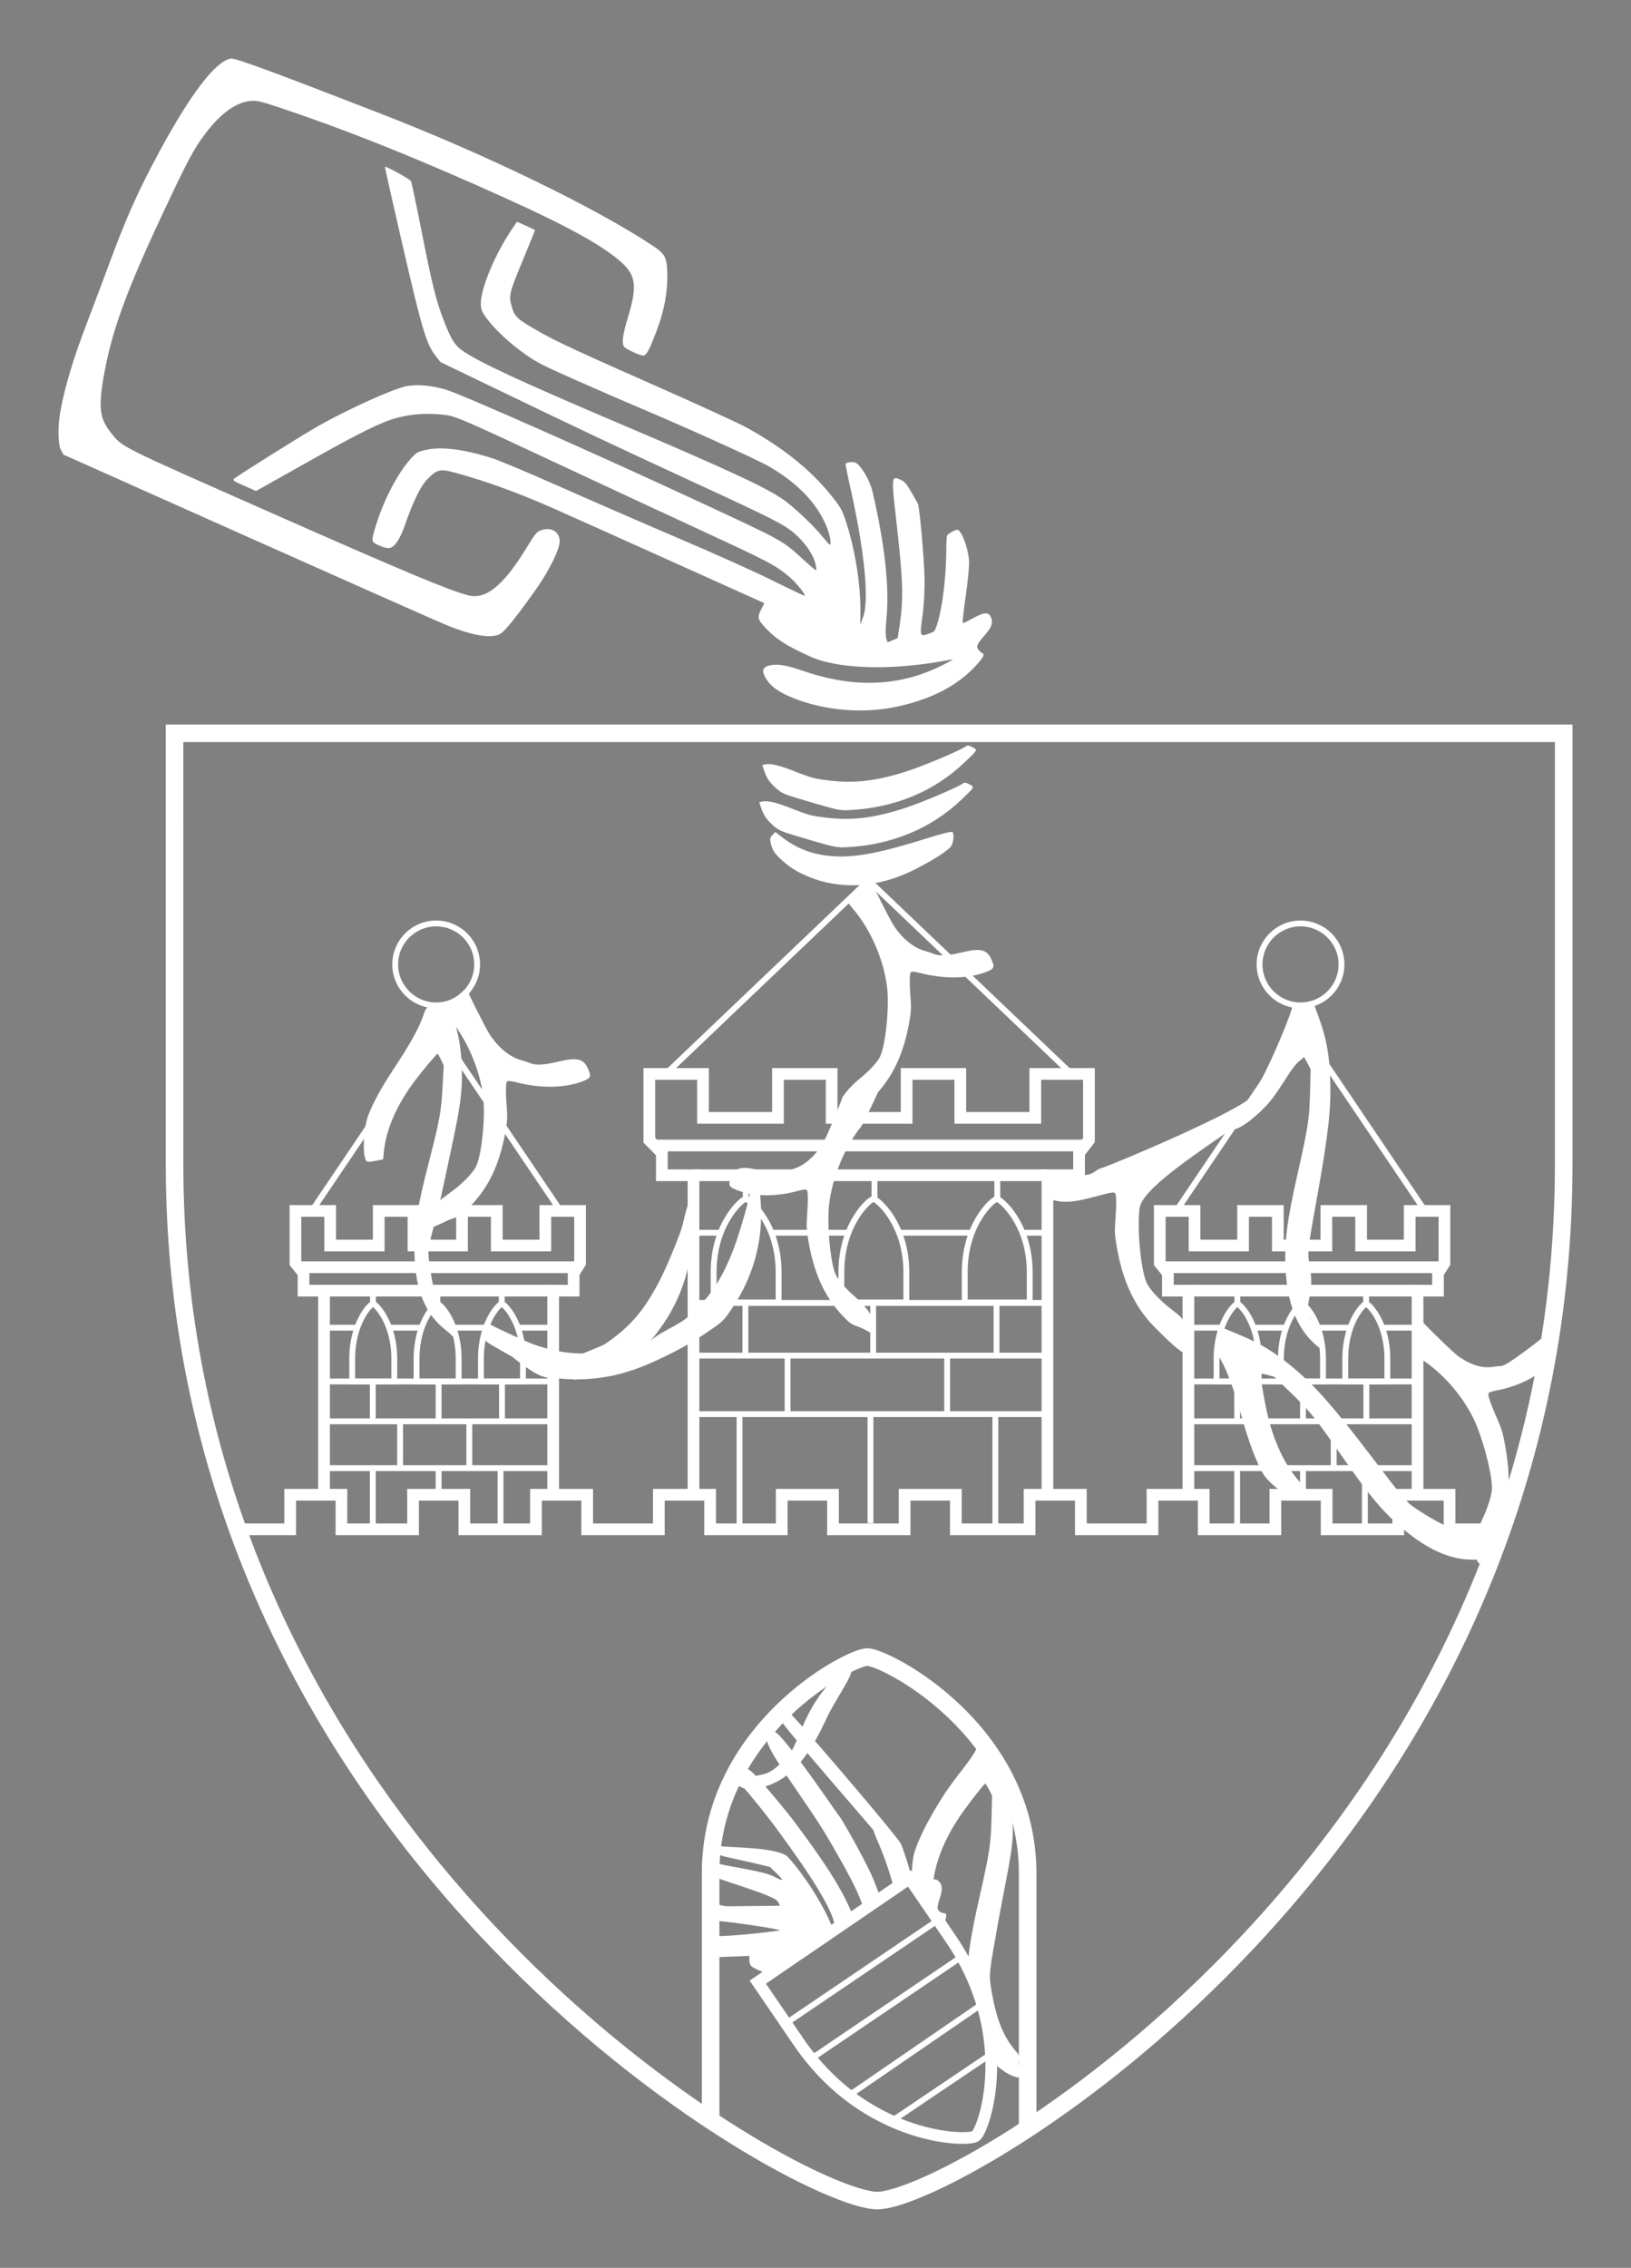 <?xml version="1.0" encoding="UTF-8" standalone="no"?>
<svg
   xmlns:dc="http://purl.org/dc/elements/1.1/"
   xmlns:cc="http://creativecommons.org/ns#"
   xmlns:rdf="http://www.w3.org/1999/02/22-rdf-syntax-ns#"
   xmlns:svg="http://www.w3.org/2000/svg"
   xmlns="http://www.w3.org/2000/svg"
   xmlns:sodipodi="http://sodipodi.sourceforge.net/DTD/sodipodi-0.dtd"
   xmlns:inkscape="http://www.inkscape.org/namespaces/inkscape"
   version="1.1"
   id="crest"
   x="0px"
   y="0px"
   width="278.759"
   height="387.565"
   viewBox="-8.287 -1.629 278.759 387.565"
   enable-background="new -8.287 -1.629 256 256"
   xml:space="preserve"
   inkscape:version="0.91pre2 r13516"
   sodipodi:docname="ccc-ol-2.svg"><rect x="-8.287" y="-1.629" width="278.759" height="387.565" fill="#808080" stroke="none"/><sodipodi:namedview
     pagecolor="#000000"
     bordercolor="#666666"
     borderopacity="1"
     objecttolerance="10"
     gridtolerance="10"
     guidetolerance="10"
     inkscape:pageopacity="0"
     inkscape:pageshadow="2"
     inkscape:window-width="825"
     inkscape:window-height="652"
     id="namedview118"
     showgrid="false"
     inkscape:zoom="0.90433075"
     inkscape:cx="227.10031"
     inkscape:cy="169.67485"
     inkscape:window-x="0"
     inkscape:window-y="0"
     inkscape:window-maximized="0"
     inkscape:current-layer="crest"
     fit-margin-top="10"
     fit-margin-left="10"
     fit-margin-bottom="10"
     fit-margin-right="10" /><defs
     id="defs247" /><g
     id="g4247"
     transform="translate(18.333,18.503)"><path
       id="door_stroke"
       d="m 149.018,343.64 c 0,0 0,-39.168 0,-43.664 0,-24.476 -24.289,-36.927 -27.411,-36.927 -3.05,0 -26.771,12.451 -26.771,36.927 0,4.496 0,42.244 0,42.244"
       style="fill:none;stroke:#ffffff;stroke-width:3;stroke-opacity:1"
       inkscape:connector-curvature="0" /><path
       style="fill:#ffffff;fill-opacity:1;stroke:none;stroke-opacity:1"
       d="m 113.628,354.504 c -4.302,-1.9 -9.637,-4.725 -15.641,-8.477 l 0,0 c -12.003,-7.502 -26.68,-18.711 -40.935,-33.617 l 0,0 c -28.503,-29.8 -55.341,-74.474 -55.339,-133.66 l 0,0 c 0,-10.786 0,-29.176 0,-44.869 l 0,0 c 0,-15.696 0,-28.665 0,-28.692 l 0,0 0,-1.501 240.426,0 0,1.501 c -0.002,0.027 -0.002,12.996 0,28.691 l 0,0 c -0.002,15.693 -0.002,34.083 0,44.869 l 0,0 c 0.002,51.774 -20.066,92.458 -43.732,121.775 l 0,0 c -23.687,29.329 -50.901,47.326 -65.588,53.975 l 0,0 c -4.234,1.896 -7.33,2.899 -9.496,2.934 l 0,0 c -2.195,-0.033 -5.364,-1.037 -9.695,-2.929 l 0,0 z m 17.954,-2.739 c 4.039,-1.824 9.141,-4.586 14.9,-8.271 l 0,0 c 11.521,-7.371 25.68,-18.438 39.414,-33.146 l 0,0 c 27.475,-29.43 53.236,-73.348 53.238,-131.601 l 0,0 c 0,-10.786 0,-29.176 0,-44.869 l 0,0 c 0,-12.544 0,-23.347 0,-27.193 l 0,0 -234.421,0 c 0,3.846 0,14.649 0.001,27.193 l 0,0 c -0.001,15.695 -0.001,34.085 0,44.871 l 0,0 c 0.003,50.968 20.192,90.949 44.089,119.876 l 0,0 c 23.878,28.914 51.522,46.731 66.036,53.135 l 0,0 c 4.106,1.833 7.258,2.695 8.483,2.668 l 0,0 c 1.174,0.029 4.254,-0.83 8.26,-2.663 l 0,0 z m -128.368,-245.077 0,-1.499 0,1.499 0,0 z"
       id="shield_outline"
       inkscape:connector-curvature="0" /><g
       transform="translate(-6.074,102.559)"
       id="g5095"><g
         id="g4777"><g
           id="g4772"><circle
             cx="201.73"
             cy="42.121"
             r="7"
             id="circle60"
             style="fill:none;stroke:#ffffff"
             d="m 208.73,42.121 a 7,7 0 0 1 -7,7 7,7 0 0 1 -7,-7 7,7 0 0 1 7,-7 7,7 0 0 1 7,7 z" /><line
             x1="201.73"
             y1="49.121"
             x2="201.73"
             y2="52.787"
             id="line64"
             style="fill:none;stroke:#ffffff" /><path
             style="fill:none;stroke:#ffffff;stroke-opacity:1"
             d="m 201.754,52.754 -21.236,31.465 3.121,0 0,5.906 8.297,0 0,-5.906 5.939,0 0,5.906 8.299,0 0,-5.906 5.938,0 0,5.906 8.299,0 0,-5.906 2.582,0 -21.238,-31.465 z"
             id="polygon62-2"
             inkscape:connector-curvature="0" /></g><g
           id="g4641"><g
             id="g4615"><path
               id="polyline68"
               d="m 221.73,133.538 0,-35.667 3.5,0 0,-3 1.096,-1.712 0,-8.908 -5.939,0 0,5.908 -8.299,0 0,-5.908 -5.938,0 0,5.908 -8.298,0 0,-5.908 -5.94,0 0,5.908 -8.297,0 0,-5.908 -5.939,0 0,8.908 1.388,1.712 0,3 3.5,0 0,34.334"
               style="fill:none;stroke:#ffffff;stroke-width:2"
               inkscape:connector-curvature="0" /><path
               id="line83"
               transform="translate(-8.287,-1.629)"
               d="m 186.439,95.5 47.99,0 -47.99,0 z m 4.412,4 39.166,0 -39.166,0 z"
               style="fill:none;stroke:#ffffff;stroke-width:2"
               inkscape:connector-curvature="0" /></g><g
             id="g4619"><g
               id="g4598"><line
                 x1="190.898"
                 y1="113.392"
                 x2="190.898"
                 y2="120.537"
                 id="line71"
                 style="fill:none;stroke:#ffffff" /><path
                 style="fill:none;stroke:#ffffff"
                 d="m 190.898,127.871 0,9.834"
                 id="line73"
                 inkscape:connector-curvature="0" /><path
                 style="fill:none;stroke:#ffffff"
                 d="m 212.73,127.871 0,11.584"
                 id="line75"
                 inkscape:connector-curvature="0" /><path
                 id="line77"
                 d="m 212.98,120.537 0,-6.833"
                 style="fill:none;stroke:#ffffff"
                 inkscape:connector-curvature="0" /><path
                 id="line79"
                 d="m 202.148,120.537 0,-6.833"
                 style="fill:none;stroke:#ffffff"
                 inkscape:connector-curvature="0" /><path
                 style="fill:none;stroke:#ffffff"
                 d="m 202.148,127.871 0,4.25"
                 id="line81"
                 inkscape:connector-curvature="0" /><line
                 x1="207.398"
                 y1="120.537"
                 x2="207.398"
                 y2="127.871"
                 id="line85"
                 style="fill:none;stroke:#ffffff" /><line
                 x1="195.564"
                 y1="120.537"
                 x2="195.564"
                 y2="127.871"
                 id="line87"
                 style="fill:none;stroke:#ffffff" /><path
                 id="line89"
                 d="m 212.936,99.871 0,-2"
                 style="fill:none;stroke:#ffffff"
                 inkscape:connector-curvature="0" /><path
                 id="line91"
                 d="m 201.936,99.871 0,-2"
                 style="fill:none;stroke:#ffffff"
                 inkscape:connector-curvature="0" /><path
                 id="line93"
                 d="m 190.936,99.871 0,-2"
                 style="fill:none;stroke:#ffffff"
                 inkscape:connector-curvature="0" /><path
                 id="line95"
                 d="m 182.564,113.392 39.166,0"
                 style="fill:none;stroke:#ffffff"
                 inkscape:connector-curvature="0" /><path
                 id="line97"
                 d="m 182.564,104.204 5.624,0 m 5.559,0 5.424,0 m 5.492,0 5.559,0 m 5.424,0 6.085,0"
                 style="fill:none;stroke:#ffffff"
                 inkscape:connector-curvature="0" /><line
                 x1="182.564"
                 y1="120.204"
                 x2="221.73"
                 y2="120.204"
                 id="line99"
                 style="fill:none;stroke:#ffffff" /><line
                 x1="182.564"
                 y1="128.204"
                 x2="221.73"
                 y2="128.204"
                 id="line101"
                 style="fill:none;stroke:#ffffff" /></g><g
               id="g4593"><path
                 d="m 205.572,113.392 c 0,0 0,-2.753 0,-3.896 0,-6.218 -3.223,-9.382 -3.637,-9.382 l 0,0 c -0.406,0 -3.554,3.164 -3.554,9.382 0,1.142 0,3.896 0,3.896 l 7.191,0 z"
                 id="path106"
                 style="fill:none;fill-opacity:1;stroke:#ffffff;stroke-opacity:1"
                 inkscape:connector-curvature="0" /><path
                 d="m 194.572,113.392 c 0,0 0,-2.753 0,-3.896 0,-6.218 -3.223,-9.382 -3.637,-9.382 l 0,0 c -0.406,0 -3.554,3.164 -3.554,9.382 0,1.142 0,3.896 0,3.896 l 7.191,0 z"
                 id="path108"
                 style="fill:none;fill-opacity:1;stroke:#ffffff;stroke-opacity:1"
                 inkscape:connector-curvature="0" /><path
                 d="m 216.572,113.392 c 0,0 0,-2.753 0,-3.896 0,-6.218 -3.223,-9.382 -3.637,-9.382 l 0,0 c -0.406,0 -3.554,3.164 -3.554,9.382 0,1.142 0,3.896 0,3.896 l 7.191,0 z"
                 id="path110"
                 style="fill:none;fill-opacity:1;stroke:#ffffff;stroke-opacity:1"
                 inkscape:connector-curvature="0" /></g></g></g></g><polyline
         style="fill:none;stroke:#ffffff;stroke-width:2;stroke-opacity:1"
         id="polyline209"
         points="20.084,138.658 29.048,138.658 29.048,132.751 37.809,132.751    37.809,138.658 50.051,138.658 50.051,132.751 58.813,132.751 58.813,138.658 71.055,138.658 71.055,132.751 79.816,132.751    79.816,138.658 92.058,138.658 92.058,132.751 100.82,132.751 100.82,138.658 113.061,138.658 113.061,132.751 121.823,132.751    121.823,138.658 134.064,138.658 134.064,132.751 142.827,132.751 142.827,138.658 155.424,138.658 155.424,132.751    164.186,132.751 164.186,138.658 176.428,138.658 176.428,132.751 185.189,132.751 185.189,138.658 197.432,138.658    197.432,132.751 206.193,132.751 206.193,138.658 218.434,138.658 218.434,132.751 227.197,132.751 227.197,138.658    236.16,138.658  " /><g
         id="g4958"><g
           id="g4932"><g
             id="g4884"><path
               id="polyline122"
               d="m 158.475,133.549 0,-55.397 5.404,0 0,-3.814 1.691,-2.177 0,-11.327 -9.174,0 0,7.512 -12.815,0 0,-7.512 -9.171,0 0,7.512 -12.819,0 0,-7.512 -9.172,0 0,7.512 -12.816,0 0,-7.512 -9.173,0 0,11.327 2.146,2.177 0,3.814 5.406,0 0,54.36"
               style="fill:none;stroke:#ffffff;stroke-width:2"
               inkscape:connector-curvature="0" /><path
               id="line133"
               transform="translate(-8.287,-1.629)"
               d="m 99.455,74.695 74.119,0 -74.119,0 z m 6.814,5.086 60.492,0 -60.492,0 z"
               style="fill:none;stroke:#ffffff;stroke-width:2"
               inkscape:connector-curvature="0" /></g><g
             id="g4910"><g
               id="g4893"><line
                 x1="106.852"
                 y1="99.888"
                 x2="106.852"
                 y2="108.975"
                 id="line125"
                 style="fill:none;stroke:#ffffff" /><path
                 style="fill:none;stroke:#ffffff"
                 d="m 105.852,119.299 0,18.378"
                 id="line127"
                 inkscape:connector-curvature="0" /><path
                 style="fill:none;stroke:#ffffff"
                 d="m 149.574,119.299 0,18.906"
                 id="line129"
                 inkscape:connector-curvature="0" /><path
                 style="fill:none;stroke:#ffffff"
                 d="m 128.227,119.299 0,18.316"
                 id="line131"
                 inkscape:connector-curvature="0" /><line
                 x1="141.337"
                 y1="108.975"
                 x2="141.337"
                 y2="119.299"
                 id="line135"
                 style="fill:none;stroke:#ffffff" /><line
                 x1="114.06"
                 y1="108.975"
                 x2="114.06"
                 y2="119.299"
                 id="line137"
                 style="fill:none;stroke:#ffffff" /><line
                 x1="149.77"
                 y1="99.888"
                 x2="149.77"
                 y2="108.975"
                 id="line139"
                 style="fill:none;stroke:#ffffff" /><line
                 x1="128.686"
                 y1="99.888"
                 x2="128.686"
                 y2="108.975"
                 id="line141"
                 style="fill:none;stroke:#ffffff" /><path
                 id="line143"
                 d="m 106.909,82.325 0,-4.173"
                 style="fill:none;stroke:#ffffff"
                 inkscape:connector-curvature="0" /><path
                 id="line145"
                 d="m 128.909,82.325 0,-4.173"
                 style="fill:none;stroke:#ffffff"
                 inkscape:connector-curvature="0" /><path
                 id="line147"
                 d="m 149.909,82.325 0,-4.173"
                 style="fill:none;stroke:#ffffff"
                 inkscape:connector-curvature="0" /><line
                 x1="97.982"
                 y1="99.975"
                 x2="158.475"
                 y2="99.975"
                 id="line149"
                 style="fill:none;stroke:#ffffff" /><line
                 x1="97.982"
                 y1="108.975"
                 x2="158.475"
                 y2="108.975"
                 id="line151"
                 style="fill:none;stroke:#ffffff" /><line
                 x1="97.982"
                 y1="118.975"
                 x2="158.475"
                 y2="118.975"
                 id="line153"
                 style="fill:none;stroke:#ffffff" /><path
                 id="line155"
                 d="m 97.982,87.975 4.375,0 m 8.917,0 13.04,0 m 8.725,-10e-7 12.368,0 m 8.725,-10e-7 4.343,0"
                 style="fill:#000000;fill-opacity:1;stroke:#ffffff"
                 inkscape:connector-curvature="0" /></g><g
               id="g4888"><path
                 d="m 155.443,99.888 c 0,0 0,-3.667 0,-5.188 0,-8.282 -4.978,-12.496 -5.616,-12.496 l 0,0 c -0.625,0 -5.485,4.214 -5.485,12.496 0,1.521 0,5.188 0,5.188 l 11.101,0 z"
                 id="path160"
                 style="fill:none;fill-opacity:1;stroke:#ffffff;stroke-opacity:1"
                 inkscape:connector-curvature="0" /><path
                 d="m 134.359,99.888 c 0,0 0,-3.667 0,-5.188 0,-8.282 -4.978,-12.496 -5.616,-12.496 l 0,0 c -0.625,0 -5.486,4.214 -5.486,12.496 0,1.521 0,5.188 0,5.188 l 11.102,0 z"
                 id="path162"
                 style="fill:none;fill-opacity:1;stroke:#ffffff;stroke-opacity:1"
                 inkscape:connector-curvature="0" /><path
                 d="m 112.527,99.888 c 0,0 0,-3.667 0,-5.188 0,-8.282 -4.978,-12.496 -5.618,-12.496 l 0,0 c -0.625,0 -5.486,4.214 -5.486,12.496 0,1.521 0,5.188 0,5.188 l 11.104,0 z"
                 id="path164"
                 style="fill:none;fill-opacity:1;stroke:#ffffff;stroke-opacity:1"
                 inkscape:connector-curvature="0" /></g></g></g><g
           id="g4879"><path
             style="fill:none;stroke:#ffffff;stroke-opacity:1"
             d="m 127.909,27.784 -34.67,33.047 6.371,0 0,7.512 12.814,0 0,-7.512 9.174,0 0,7.512 12.818,0 0,-7.512 9.17,0 0,7.512 12.18,0 0.637,-0.334 0,-7.178 6.176,0 -34.67,-33.047 z"
             id="polygon116-6"
             inkscape:connector-curvature="0" /></g></g><g
         id="g5064"><g
           id="g5017"><g
             id="g5013"><path
               id="polyline14"
               d="m 74,133.538 0,-35.667 3.5,0 0,-3 1.095,-1.712 0,-8.908 -5.939,0 0,5.908 -8.298,0 0,-5.908 -5.939,0 0,5.908 -8.299,0 0,-5.908 -5.938,0 0,5.908 -8.298,0 0,-5.908 -5.939,0 0,8.908 1.389,1.712 0,3 3.5,0 0,34.334"
               style="fill:none;stroke:#ffffff;stroke-width:2"
               inkscape:connector-curvature="0" /><path
               id="line29"
               transform="translate(-8.287,-1.629)"
               d="m 38.709,95.5 47.99,0 -47.99,0 z m 4.412,4 39.166,0 -39.166,0 z"
               style="fill:none;stroke:#ffffff;stroke-width:2"
               inkscape:connector-curvature="0" /></g><g
             id="g4831"><g
               id="g4809"><line
                 x1="43.167"
                 y1="113.392"
                 x2="43.167"
                 y2="120.537"
                 id="line17"
                 style="fill:none;stroke:#ffffff" /><path
                 style="fill:none;stroke:#ffffff"
                 d="m 43.167,127.871 0,9.834"
                 id="line19"
                 inkscape:connector-curvature="0" /><path
                 style="fill:none;stroke:#ffffff"
                 d="m 65,127.871 0,11.584"
                 id="line21"
                 inkscape:connector-curvature="0" /><path
                 id="line23"
                 d="m 65.25,120.537 0,-6.833"
                 style="fill:none;stroke:#ffffff"
                 inkscape:connector-curvature="0" /><path
                 id="line25"
                 d="m 54.417,120.537 0,-6.833"
                 style="fill:none;stroke:#ffffff"
                 inkscape:connector-curvature="0" /><path
                 style="fill:none;stroke:#ffffff"
                 d="m 54.417,127.871 0,4.25"
                 id="line27"
                 inkscape:connector-curvature="0" /><line
                 x1="59.667"
                 y1="120.537"
                 x2="59.667"
                 y2="127.871"
                 id="line31"
                 style="fill:none;stroke:#ffffff" /><line
                 x1="47.834"
                 y1="120.537"
                 x2="47.834"
                 y2="127.871"
                 id="line33"
                 style="fill:none;stroke:#ffffff" /><path
                 id="line35"
                 d="m 65.204,99.871 0,-2"
                 style="fill:none;stroke:#ffffff"
                 inkscape:connector-curvature="0" /><path
                 id="line37"
                 d="m 54.204,99.871 0,-2"
                 style="fill:none;stroke:#ffffff"
                 inkscape:connector-curvature="0" /><path
                 id="line39"
                 d="m 43.204,99.871 0,-2"
                 style="fill:none;stroke:#ffffff"
                 inkscape:connector-curvature="0" /><path
                 id="line41"
                 d="m 34.834,113.392 39.166,0"
                 style="fill:none;stroke:#ffffff"
                 inkscape:connector-curvature="0" /><path
                 id="line43"
                 d="m 34.834,104.204 5.729,0 m 5.465,0 5.465,0 m 5.417,0 5.561,0 m 5.417,0 6.111,0"
                 style="fill:none;stroke:#ffffff"
                 inkscape:connector-curvature="0" /><line
                 x1="34.834"
                 y1="120.204"
                 x2="74"
                 y2="120.204"
                 id="line45"
                 style="fill:none;stroke:#ffffff" /><line
                 x1="34.834"
                 y1="128.204"
                 x2="74"
                 y2="128.204"
                 id="line47"
                 style="fill:none;stroke:#ffffff" /></g><g
               id="g4826"><path
                 d="m 57.841,113.392 c 0,0 0,-2.753 0,-3.896 0,-6.218 -3.223,-9.382 -3.637,-9.382 l 0,0 c -0.405,0 -3.552,3.164 -3.552,9.382 0,1.142 0,3.896 0,3.896 l 7.189,0 z"
                 id="path52"
                 style="fill:none;fill-opacity:1;stroke:#ffffff;stroke-opacity:1"
                 inkscape:connector-curvature="0" /><path
                 d="m 46.841,113.392 c 0,0 0,-2.753 0,-3.896 0,-6.218 -3.223,-9.382 -3.637,-9.382 l 0,0 c -0.405,0 -3.552,3.164 -3.552,9.382 0,1.142 0,3.896 0,3.896 l 7.189,0 z"
                 id="path54"
                 style="fill:none;fill-opacity:1;stroke:#ffffff;stroke-opacity:1"
                 inkscape:connector-curvature="0" /><path
                 d="m 68.841,113.392 c 0,0 0,-2.753 0,-3.896 0,-6.218 -3.223,-9.382 -3.637,-9.382 l 0,0 c -0.405,0 -3.552,3.164 -3.552,9.382 0,1.142 0,3.896 0,3.896 l 7.189,0 z"
                 id="path56"
                 style="fill:none;fill-opacity:1;stroke:#ffffff;stroke-opacity:1"
                 inkscape:connector-curvature="0" /></g></g></g><g
           id="g5059"><circle
             cx="54"
             cy="42.121"
             r="7"
             id="circle6"
             style="fill:none;stroke:#ffffff"
             d="m 61,42.121 a 7,7 0 0 1 -7,7 7,7 0 0 1 -7,-7 7,7 0 0 1 7,-7 7,7 0 0 1 7,7 z" /><line
             x1="54"
             y1="49.121"
             x2="54"
             y2="52.787"
             id="line10"
             style="fill:none;stroke:#ffffff" /><path
             style="fill:none;stroke:#ffffff;stroke-opacity:1"
             d="m 54.003,52.769 -21.236,31.465 3.121,0 0,5.906 8.297,0 0,-5.906 5.938,0 0,5.906 8.299,0 0,-5.906 5.939,0 0,5.906 8.299,0 0,-5.906 2.58,0 -21.236,-31.465 z"
             id="polygon8-7"
             inkscape:connector-curvature="0" /></g></g></g><g
       id="g3922"
       transform="matrix(1.427,0,0,1.427,1.993,2.8)"
       style="fill:#ffffff;fill-opacity:1"><path
         style="fill:#ffffff"
         d="m 99.533,114.936 c -0.141,-0.26 -0.335,-0.818 -0.432,-1.241 -0.144,-0.63 -0.093,-0.854 0.285,-1.248 l 0.46,-0.481 1.003,0.779 c 2.507,1.946 5.115,2.908 8.407,3.101 3.512,0.205 7.463,-0.564 14.939,-2.911 2.406,-0.755 3.788,-1.09 3.937,-0.954 0.279,0.256 0.174,1.607 -0.17,2.191 -0.554,0.941 -5.134,3.64 -8.153,4.807 -5.831,2.252 -11.711,1.954 -16.67,-0.846 -1.38,-0.779 -3.145,-2.344 -3.608,-3.198 z"
         id="path4459"
         transform="matrix(0.75,0,0,0.75,-2.072,-0.407)"
         inkscape:connector-curvature="0" /><path
         style="fill:#ffffff"
         d="m 99.855,104.885 c -0.935,-0.84 -1.396,-1.533 -1.783,-2.681 l -0.316,-0.936 0.553,-0.107 c 0.857,-0.165 2.323,0.199 4.802,1.195 1.249,0.502 2.664,0.982 3.144,1.067 5.271,0.937 9.029,0.635 14.658,-1.175 2.755,-0.886 8.83,-3.471 9.477,-4.032 0.131,-0.114 0.472,-0.037 0.935,0.209 0.852,0.454 0.903,0.355 -1.239,2.407 -4.836,4.632 -11.116,7.252 -18.297,7.632 -1.615,0.086 -1.884,0.033 -6.031,-1.179 -4.667,-1.364 -4.82,-1.426 -5.904,-2.4 z"
         id="path4455"
         transform="matrix(0.75,0,0,0.75,-2.072,-0.407)"
         inkscape:connector-curvature="0" /><path
         style="fill:#ffffff"
         d="m 99.372,110.815 c -0.935,-0.84 -1.396,-1.533 -1.783,-2.681 l -0.316,-0.936 0.553,-0.107 c 0.857,-0.165 2.323,0.199 4.802,1.195 1.249,0.502 2.664,0.982 3.144,1.067 5.271,0.937 9.029,0.635 14.658,-1.175 2.755,-0.886 8.83,-3.471 9.477,-4.032 0.131,-0.114 0.472,-0.037 0.935,0.209 0.852,0.454 0.903,0.355 -1.239,2.407 -4.836,4.632 -11.116,7.252 -18.297,7.632 -1.615,0.086 -1.884,0.033 -6.031,-1.179 -4.667,-1.364 -4.82,-1.426 -5.904,-2.4 z"
         id="path4455-7"
         transform="matrix(0.75,0,0,0.75,-2.072,-0.407)"
         inkscape:connector-curvature="0" /></g><path
       transform="matrix(1.025,0,0,1.025,3.874,6.094)"
       id="path4461-8"
       d="m 216.638,234.749 c -0.342,-0.54 -0.616,-1.816 -0.571,-2.664 0.053,-1.015 0.605,-2.77 1.433,-4.554 0.853,-1.838 1.465,-3.79 1.52,-4.854 0.119,-2.289 -1.597,-8.806 -3.126,-11.874 -2.083,-4.179 -5.743,-8.161 -9.374,-10.199 -0.886,-1.191 -0.761,-2.299 -0.294,-3.588 0.668,-1.836 0.998,-2.534 1.118,-2.366 0.474,0.661 5.033,5.094 5.946,5.781 1.974,1.485 4.129,2.17 5.894,1.872 0.412,-0.069 1.046,-0.134 1.41,-0.144 0.957,-0.026 6.603,-4.442 8.303,-5.906 1.918,-1.64 0.155,5.179 0.021,5.333 -2.1,2.24 -5.331,3.909 -8.922,4.607 -1.106,0.215 -1.487,0.357 -1.561,0.582 -0.11,0.338 0.449,1.917 1.56,4.409 0.623,1.398 0.817,2.045 1.17,3.907 1.072,5.66 0.846,10.308 -0.711,14.651 -0.614,1.713 -0.88,2.217 -1.48,2.801 -0.402,0.392 -1.032,1.142 -1.4,1.668 l -0.669,0.955 -0.265,-0.418 z"
       style="fill:#ffffff"
       inkscape:connector-curvature="0" /><path
       transform="matrix(1.367,0,0,1.367,-79.889,84.217)"
       id="path4465-6"
       d="m 200.659,49.261 c -0.065,0.033 -0.086,0.199 -0.225,0.664 -0.45,1.512 -2.929,7.552 -4.807,10.576 -0.034,0.03 -0.065,0.074 -0.09,0.133 -0.015,0.023 -0.027,0.038 -0.041,0.06 -1.213,1.748 -17.499,8.63 -18.928,9.035 -0.334,0.095 -0.838,0.523 -1.119,0.643 -0.74,0.314 -1.325,0.16 -3.391,0.238 -2.629,0.1 -2.365,-0.613 -2.334,0.842 0.018,0.853 -0.927,1.587 0.344,2.057 2.228,0.824 4.014,0.212 6.957,-0.549 0.906,-0.235 1.237,-0.267 1.355,-0.137 0.178,0.196 0.188,1.484 0.027,3.596 -0.09,1.185 -0.06,1.7 0.186,3.113 0.747,4.295 2.207,7.439 4.602,9.908 0.945,0.974 3.106,3.112 3.727,3.309 0.416,0.132 0.687,-1.395 0.219,-1.533 -0.445,-0.601 0.03,-1.561 -0.199,-2.388 -0.322,-0.685 -0.97,-0.996 -2.098,-1.945 -1.162,-0.978 -2.171,-2.12 -2.508,-2.838 -0.725,-1.545 -1.216,-6.656 -0.895,-9.312 0.284,-2.349 6.575,-6.476 11.445,-9.879 0.701,0.218 2.623,-1.053 4.521,-3.096 1.689,-1.818 3.151,-5.105 4.357,-5.684 0.296,-0.42 0.208,-0.311 0.25,-0.383 -0.038,0.069 -0.076,0.136 -0.047,0.133 0.046,-0.005 0.258,0.335 0.473,0.754 l 0.391,0.762 -0.07,2.863 c -0.08,3.293 -0.249,4.404 -1.508,9.963 -1.41,6.224 -1.737,8.855 -1.537,12.346 0.265,4.629 1.681,7.79 4.363,9.766 0.002,-0.028 -0.008,-0.053 0.002,-0.082 0.066,-0.185 -0.189,-0.713 -0.133,-1.234 0.099,-0.91 -0.372,-1.474 -0.768,-1.928 -1.642,-1.883 0.228,-3.063 -0.408,-6.768 -0.368,-2.145 -0.382,-1.987 0.857,-8.885 1.43,-7.958 1.792,-11.22 1.65,-14.875 -0.124,-3.199 -0.506,-5.173 -1.541,-7.98 l -0.434,-1.18 -1.217,0.092 c -1.095,0.083 -1.323,-0.232 -1.432,-0.178 z m 3.422,43.018 c -0.032,0.484 1.103,0.802 0.09,0.074 -0.032,-0.023 -0.058,-0.051 -0.09,-0.074 z"
       style="fill:#ffffff"
       inkscape:connector-curvature="0" /><path
       transform="matrix(1.025,0,0,1.025,4.823,6.365)"
       id="path4465-4"
       d="m 217.424,233.924 c -4.409,0.922 -8.841,-0.531 -13.686,-4.487 -3.611,-2.948 -5.901,-5.639 -10.749,-12.632 -4.33,-6.245 -5.272,-7.413 -8.437,-10.458 l -2.751,-2.648 -1.1,-0.304 c -0.605,-0.167 -1.13,-0.263 -1.166,-0.213 -0.111,0.154 0.474,3.795 0.989,6.153 1.123,5.142 3.089,9.278 5.787,12.176 l 1.044,1.121 -0.502,0.868 c -0.516,0.892 -0.585,0.463 -1.645,0.333 -1.53,-0.189 -4.412,-2.503 -5.273,-3.996 -1.168,-2.024 -2.402,-5.298 -3.549,-9.411 -1.273,-4.566 -2.512,-7.917 -3.595,-9.725 -0.886,-1.48 -0.84,-1.746 0.041,-3.917 l 0.49,-1.208 2.598,1.091 c 3.679,1.544 5.977,2.916 9.233,5.675 3.72,3.153 6.601,6.448 13.135,15.023 5.663,7.432 5.522,7.275 7.963,8.845 4.215,2.712 7.113,3.785 10.442,3.867 0.802,0.02 0.869,0.058 1.675,0.976 0.462,0.525 0.939,1.144 1.062,1.375 0.351,0.662 -0.285,1.136 -2.006,1.496 z"
       style="fill:#ffffff"
       inkscape:connector-curvature="0" /><g
       id="g3965"
       transform="matrix(1.285,0,0,1.285,15.586,16.07)"
       style="fill:#ffffff;fill-opacity:1"><path
         style="fill:#ffffff"
         d="m 130.5,131.902 c -0.173,-0.027 -0.776,0.482 -1.963,1.652 -1.058,1.043 -1.924,1.982 -1.924,2.086 0,0.104 0.406,0.662 0.902,1.24 2.947,3.434 5.207,8.613 5.789,13.264 0.427,3.414 -0.225,9.983 -1.189,11.969 -0.448,0.922 -1.792,2.388 -3.338,3.645 -1.296,1.053 -2.341,2.163 -2.887,3.018 -0.086,0.059 -0.15,0.116 -0.16,0.15 -0.224,0.8 -2.784,7.042 -3.418,8.061 -1.372,2.203 -3.192,3.773 -4.98,4.295 -0.417,0.122 -1.046,0.347 -1.396,0.5 -0.923,0.403 -2.19,0.345 -4.318,-0.201 -3.183,-0.816 -4.198,-0.585 -4.928,1.127 -0.605,1.42 -0.483,1.67 1.102,2.273 2.778,1.059 6.44,1.105 10.109,0.127 1.13,-0.301 1.544,-0.345 1.691,-0.178 0.222,0.252 0.233,1.909 0.033,4.623 -0.112,1.523 -0.074,2.186 0.232,4.002 0.932,5.519 2.752,9.557 5.738,12.73 1.178,1.252 1.605,1.583 2.379,1.836 0.519,0.17 1.379,0.558 1.912,0.861 l 0.971,0.553 0.107,-0.49 c 0.14,-0.633 -0.04,-1.893 -0.375,-2.629 -0.401,-0.881 -1.533,-2.197 -2.939,-3.416 -1.449,-1.257 -2.707,-2.724 -3.127,-3.646 -0.904,-1.986 -1.516,-8.554 -1.115,-11.969 0.546,-4.651 2.663,-9.828 5.426,-13.262 0.403,-0.501 2.356,-4.646 2.934,-5.941 2.71,-3.038 4.417,-6.834 5.324,-11.869 0.327,-1.816 0.368,-2.479 0.248,-4.002 -0.214,-2.714 -0.2,-4.369 0.037,-4.621 0.158,-0.168 0.599,-0.124 1.805,0.178 3.915,0.978 7.819,0.932 10.783,-0.127 1.69,-0.604 1.821,-0.856 1.176,-2.275 -0.778,-1.712 -1.861,-1.943 -5.258,-1.127 -2.27,0.546 -3.621,0.604 -4.605,0.201 -0.374,-0.153 -1.045,-0.376 -1.49,-0.498 -1.908,-0.522 -3.849,-2.092 -5.312,-4.295 -0.676,-1.018 -3.689,-7.001 -3.928,-7.801 -0.008,-0.025 -0.022,-0.039 -0.047,-0.043 z"
         transform="matrix(0.778,0,0,0.778,-18.577,-13.772)"
         id="path4461-7"
         inkscape:connector-curvature="0" /></g><path
       style="fill:#ffffff"
       d="m 111.141,184.199 c -0.122,0.01 -0.284,0.081 -0.502,0.166 -0.474,0.184 -0.743,0.391 -0.738,0.568 0.021,0.876 -1.801,7.271 -2.844,9.975 -2.13,5.525 -4.238,8.594 -8.217,11.967 -0.362,0.307 -1.602,1.056 -2.756,1.664 -1.595,0.841 -2.628,1.51 -3.262,2.102 4.446,-5.14 6.893,-11.265 7.127,-17.889 0.107,-3.04 1.157,-8.013 0.254,-7.77 -0.491,0.132 -1.798,5.395 -1.812,5.572 -0.072,0.874 -2.566,7.038 -3.891,9.615 -2.706,5.267 -5.128,8.093 -9.443,11.023 -0.238,0.162 -2.01,0.896 -3.766,1.611 -3.004,-0.014 -5.638,-0.546 -8.75,-1.678 -0.446,-0.162 -5.796,-2.54 -6.922,-3.199 -0.811,-0.475 -0.484,-0.028 -0.605,0.129 l -0.371,0.316 -0.176,0.982 c 0.123,1.204 -0.333,1.065 1.549,2.189 5.71,3.301 1.342,0.58 5.193,3.34 3.41,2.444 4.002,1.97 5.586,2.146 0.979,0.109 1.951,0.168 2.914,0.186 0.148,0.063 0.318,0.068 0.572,0.004 3.289,-0.002 6.47,-0.536 9.48,-1.59 l 0.43,-0.092 c -0.053,0.006 -0.081,-0.003 -0.111,-0.008 -0.072,0.023 -0.114,0.031 -0.18,0.051 0.048,-0.017 0.095,-0.035 0.143,-0.053 0.008,0.003 0.027,1.9e-4 0.037,0.002 2.327,-0.744 7.945,-3.355 11.363,-5.637 3.489,-2.33 3.697,-2.499 4.635,-3.787 4.172,-5.728 6.097,-12.303 5.607,-19.154 -0.163,-2.276 -0.179,-2.784 -0.545,-2.754 z"
       transform="translate(-8.287,-1.629)"
       id="path4413"
       inkscape:connector-curvature="0" /><path
       transform="matrix(0.968,0.029,-0.029,0.968,15.304,13.419)"
       id="path4465"
       d="m 41.381,198.941 c -3.659,-2.628 -5.582,-6.877 -5.939,-13.121 -0.266,-4.654 0.171,-8.161 2.05,-16.459 1.679,-7.411 1.903,-8.895 2.01,-13.286 l 0.093,-3.817 -0.52,-1.016 c -0.286,-0.559 -0.569,-1.011 -0.63,-1.004 -0.189,0.022 -2.477,2.914 -3.868,4.886 -3.032,4.302 -4.753,8.546 -5.067,12.493 l -0.121,1.527 -0.979,0.216 c -1.971,0.436 -2.018,0.421 -2.296,-0.698 -0.371,-1.496 -0.196,-5.234 0.323,-6.877 0.704,-2.229 2.283,-5.35 4.54,-8.975 2.506,-4.023 4.14,-7.201 4.741,-9.221 0.492,-1.654 0.552,-1.692 2.888,-1.868 l 1.621,-0.123 0.58,1.572 c 1.38,3.744 1.889,6.376 2.054,10.642 0.189,4.873 -0.792,9.139 -2.699,19.75 -1.653,9.197 -2.636,10.206 -2.145,13.066 0.848,4.94 1.256,7.279 3.445,9.789 0.528,0.605 1.228,0.362 1.096,1.576 -0.075,0.695 0.435,1.446 0.347,1.693 -0.251,0.706 -0.097,0.281 -1.525,-0.745 z"
       style="fill:#ffffff"
       inkscape:connector-curvature="0" /><path
       transform="matrix(0.968,0,0,0.968,10.835,14.234)"
       id="path4461"
       d="m 38.103,178.426 c -0.155,-0.657 -0.275,-0.311 0.096,-1.074 0.444,-0.914 2.153,-1.895 3.71,-3.16 1.604,-1.304 2.996,-2.825 3.461,-3.782 1.001,-2.061 1.679,-8.876 1.235,-12.419 -0.604,-4.825 -2.949,-10.197 -6.007,-13.76 -0.515,-0.6 -0.936,-1.179 -0.936,-1.287 0,-0.108 0.898,-1.082 1.996,-2.165 1.408,-1.387 2.023,-1.88 2.086,-1.669 0.248,0.83 3.372,7.035 4.074,8.092 1.518,2.285 3.534,3.914 5.513,4.456 0.462,0.126 1.157,0.36 1.545,0.519 1.022,0.418 2.425,0.357 4.78,-0.209 3.524,-0.847 4.646,-0.606 5.453,1.17 0.67,1.473 0.535,1.733 -1.218,2.36 -3.075,1.099 -7.128,1.146 -11.189,0.131 -1.251,-0.313 -1.709,-0.358 -1.872,-0.184 -0.246,0.261 -0.259,1.979 -0.037,4.795 0.124,1.58 0.082,2.268 -0.258,4.152 -1.031,5.726 -3.046,9.917 -6.351,13.21 -1.304,1.299 -1.778,1.642 -2.634,1.904 -0.575,0.176 -1.527,0.578 -2.117,0.894 l -1.984,0.874 0.247,-1.354 z"
       style="fill:#ffffff"
       inkscape:connector-curvature="0" /><g
       transform="translate(-6.074,102.559)"
       style="fill:none;fill-opacity:1;stroke:#ffffff;stroke-opacity:1"
       id="g5193"><path
         style="fill:none;fill-opacity:1;stroke:#ffffff;stroke-width:2;stroke-miterlimit:4;stroke-dasharray:none;stroke-opacity:1"
         d="m 118.989,230.202 c 11.134,12.772 25.832,13.095 27.201,12.157 1.338,-0.91 6.136,-14.502 -1.674,-29.451 -0.732,-1.402 -1.568,-2.816 -2.537,-4.233 -0.453,-0.663 -1.047,-1.534 -1.695,-2.483 -2.324,-3.399 -5.375,-7.866 -5.375,-7.866 l -25.939,17.721 c 0,0 2.991,4.38 5.306,7.771 0.675,0.988 1.296,1.896 1.765,2.584 0.943,1.375 1.932,2.635 2.948,3.8 z"
         id="fill_1_"
         inkscape:connector-curvature="0" /><path
         style="fill:none;fill-opacity:1;stroke:#ffffff;stroke-opacity:1"
         d="m 113.639,223.175 26.007,-17.62 3.87,6.353 -25.527,17.294 z"
         id="polygon239"
         inkscape:connector-curvature="0" /><path
         style="fill:none;fill-opacity:1;stroke:#ffffff;stroke-opacity:1"
         d="m 124.533,235.419 23.033,-15.81 0.901,8.976 -16.613,11.201 z"
         id="polygon241"
         inkscape:connector-curvature="0" /></g><path
       id="path4423-1"
       d="m 118.91,265.18 c -1.525,0.526 -2.673,1.431 -3.809,2.404 -2.392,2.71 -3.637,5.216 -4.564,7.373 -1.146,-1.282 -2.04,-2.254 -2.207,-2.346 -0.065,-0.036 -0.126,-0.054 -0.189,-0.057 -0.441,-0.021 -0.847,0.693 -1.307,1.24 -0.08,0.095 1.071,1.537 2.711,3.506 -0.264,0.621 -0.528,1.197 -0.816,1.713 -1.61,-2.059 -2.937,-3.552 -3.227,-3.242 -0.78,0.835 -0.219,0.266 -0.955,1.109 -0.389,0.446 0.559,2.217 2.051,4.549 -1.491,1.292 -1.915,1.529 -4.043,1.92 -0.702,-0.725 -1.242,-1.195 -1.455,-1.195 -0.33,0 -1.029,1.066 -1.174,1.947 l -0.514,0.697 c 0.127,0.203 0.561,0.516 1.201,0.715 1.14,1.249 4.106,4.997 5.049,6.266 5.897,7.939 10.244,14.629 10.396,17.354 l 0.027,0.473 3.127,-2.137 c -1.648,-4.525 -5.277,-9.898 -10.141,-16.377 -0.585,-0.779 -2.88,-3.649 -4.877,-5.934 1.355,-0.42 2.553,-1.055 3.625,-1.867 2.282,3.406 5.19,7.479 6.982,10.543 3.798,6.493 5.254,9.305 6.264,12.367 l 2.803,-1.914 c -0.424,-1.294 -1.064,-2.983 -1.625,-4.193 -1.308,-2.824 -5.077,-9.632 -5.559,-10.039 -0.094,-0.079 -3.438,-5.016 -6.459,-9.078 0.401,-0.479 0.781,-0.987 1.148,-1.518 4.697,5.548 11.318,13.133 11.318,13.229 0,0.148 0.371,1.114 0.824,2.15 1.113,2.543 2.076,5.446 2.674,7.861 l 2.439,-1.666 c 0,0 3.051,4.466 5.375,7.865 0.167,0.245 0.279,0.408 0.438,0.641 0.104,-0.273 0.217,-0.543 0.307,-0.82 0.437,-1.353 0.464,-1.873 0.094,-1.873 -0.15,0 -0.488,-0.104 -0.752,-0.232 -0.587,-0.285 -0.607,-0.716 -0.104,-2.273 0.487,-1.507 0.478,-2.265 -0.033,-2.844 -0.348,-0.394 -0.657,-0.54 -1.025,-0.42 0.519,-3.658 2.189,-7.542 4.963,-11.477 1.399,-1.984 3.699,-4.892 3.889,-4.914 0.061,-0.007 0.347,0.448 0.635,1.01 l 0.521,1.021 -0.094,3.84 c -0.108,4.416 -0.333,5.908 -2.021,13.361 -1.352,5.967 -1.952,9.463 -2.092,12.686 2.645,5.423 3.661,10.624 3.83,15.072 0.643,0.744 1.364,1.408 2.174,1.99 1.436,1.032 3.066,1.62 3.318,0.91 0.088,-0.248 -0.625,-1.463 -0.549,-2.162 0.132,-1.221 0.116,-1.296 -0.414,-1.904 -2.201,-2.524 -3.375,-5.402 -4.229,-10.369 -0.494,-2.876 -0.514,-2.665 1.148,-11.914 1.918,-10.671 3.257,-14.635 1.971,-19.367 -1.179,-4.338 0.677,-1.3 -2.691,-6.988 -2.498,-3.16 -1.078,-1.389 -2.842,-3.646 -0.605,2.032 -3.656,5.003 -6.176,9.049 -2.27,3.645 -3.859,6.784 -4.566,9.025 -0.317,1.003 -0.483,2.754 -0.5,4.334 -0.069,-0.241 -0.122,-0.398 -0.193,-0.652 -0.593,-2.122 -1.348,-4.398 -1.676,-5.055 -0.452,-0.906 -9.188,-11.265 -14.66,-17.533 0.734,-1.28 1.413,-2.651 2.074,-4.072 1.371,-2.947 4.41,-7.072 4.16,-8.141 z m -22.5,30.18 c -0.149,2.222 -1.753,0.983 8.566,3.564 0.871,0.867 2.221,2.036 2.045,2.223 -0.04,0.043 -0.698,-0.239 -1.461,-0.629 -1.809,-0.923 -7.212,-1.578 -9.568,-2.195 -0.071,1.381 0.08,2.52 0.08,2.52 1.543,0.616 9.494,2.967 10.158,3.895 0.282,0.394 0.477,0.754 0.434,0.801 l -8.523,0.104 c -2.666,0.091 -2.404,-1.767 -2.426,2.459 4.078,0.378 11.117,1.468 10.93,1.668 -0.045,0.048 -8.239,1.077 -11.129,0.953 -0.153,1.201 0.053,0.887 0.611,3.604 l 5.34,-0.209 c -0.082,1.461 0.059,1.735 1.182,2.264 0.774,0.365 1.522,0.623 2.297,0.836 l 10.924,-7.463 -0.473,-1.102 c -1.6,-3.739 -4.396,-8.104 -7.285,-11.371 -1.535,-1.736 -9.412,-1.64 -11.701,-1.92 z"
       style="fill:#ffffff"
       inkscape:connector-curvature="0" /><g
       style="fill:#ffffff;fill-opacity:1"
       id="g4976"><path
         style="fill:#ffffff;fill-opacity:1;stroke-opacity:1"
         d="m 13.33,61.729 c 0.417,-0.436 12.197,-7.813 14.71,-9.212 5.175,-2.879 12.295,-6.092 14.687,-6.628 1.78,-0.398 4.512,-0.164 6.947,0.595 2.9,0.904 25.583,10.953 43.009,19.054 14.784,6.872 14.391,6.655 18.01,9.971 1.121,1.027 2.092,1.844 2.158,1.816 0.066,-0.028 0.029,-0.489 -0.082,-1.024 -0.262,-1.259 -1.313,-2.996 -2.623,-4.334 -2.188,-2.236 -3.06,-2.7 -18.126,-9.651 -13.586,-6.268 -19.672,-9.145 -35.8,-16.926 l -7.556,-3.645 -0.871,-1.108 c -1.534,-1.952 -2.306,-4.538 -5.546,-18.582 -1.721,-7.458 -3.106,-13.61 -3.079,-13.672 0.092,-0.208 4.291,2.103 4.465,2.458 0.096,0.194 0.882,3.929 1.748,8.3 1.864,9.413 2.509,12.023 3.8,15.373 1.278,3.318 1.833,4.241 3.125,5.197 2.49,1.842 9.941,5.312 26.851,12.503 19.604,8.337 26.067,11.375 28.758,13.518 2.148,1.711 4.644,4.135 6.088,5.912 0.609,0.75 1.158,1.342 1.219,1.316 0.266,-0.113 0.017,-1.602 -0.486,-2.893 -1.575,-4.051 -4.996,-7.654 -9.999,-10.531 -2.004,-1.153 -14.024,-6.593 -21.949,-9.935 -2.475,-1.043 -7.381,-3.174 -10.903,-4.736 -5.753,-2.55 -6.626,-2.993 -8.592,-4.355 -2.604,-1.804 -5.305,-4.299 -6.705,-6.195 -0.839,-1.136 -1.018,-1.565 -1.035,-2.486 -0.049,-2.651 2.493,-8.685 5.503,-13.066 l 0.684,-0.995 1.539,0.681 c 0.847,0.375 1.543,0.71 1.547,0.746 0.005,0.036 -0.945,2.369 -2.11,5.184 -2.318,5.603 -2.406,5.976 -1.862,7.919 0.397,1.417 0.82,1.917 2.519,2.98 3.6,2.25 6.504,3.643 20.507,9.834 8.642,3.821 15.74,7.066 17.085,7.812 6.309,3.499 10.95,7.223 14.478,11.62 1.711,2.132 1.874,2.433 2.665,4.924 1.488,4.686 2.381,10.464 2.325,15.048 l -0.025,2.09 0.487,-1.291 c 1.086,-2.878 0.231,-11.445 -2.228,-22.321 -0.458,-2.026 -0.801,-3.757 -0.762,-3.845 0.132,-0.297 1.214,-0.424 1.718,-0.201 0.887,0.392 2.446,3.047 2.873,4.891 2.177,9.409 2.945,16.627 2.354,22.136 -0.132,1.233 -0.137,2.563 -0.009,2.956 l 0.231,0.715 0.864,-0.365 0.864,-0.365 0.317,-2.073 c 0.707,-4.629 0.614,-7.726 -0.535,-17.874 -0.877,-7.743 -0.869,-7.821 0.703,-7.126 0.68,0.301 1.011,0.674 1.801,2.03 0.532,0.914 1.054,1.84 1.16,2.058 0.311,0.639 1.093,9.379 1.153,12.887 0.03,1.773 -0.109,4.443 -0.311,5.933 -0.534,3.95 -0.532,3.956 1.029,3.412 0.999,-0.348 1.027,-0.379 1.411,-1.551 0.895,-2.735 1.561,-8.06 1.58,-12.632 0.005,-1.275 0.065,-2.442 0.132,-2.595 0.067,-0.152 0.509,-0.466 0.981,-0.698 0.826,-0.405 0.874,-0.401 1.278,0.129 0.683,0.896 1.433,3.382 1.508,4.996 0.038,0.827 -0.222,3.516 -0.579,5.975 -0.357,2.459 -0.579,4.502 -0.494,4.539 0.085,0.038 0.615,-0.19 1.177,-0.505 2.592,-1.457 3.317,-1.499 3.723,-0.215 0.263,0.83 -0.074,1.615 -1.263,2.947 -1.229,1.376 -1.406,1.83 -0.931,2.391 0.214,0.252 0.515,0.515 0.67,0.583 0.381,0.169 0.117,0.694 -0.951,1.89 -3.159,3.536 -7.644,5.905 -13.645,7.205 -5.7,1.235 -12.161,0.725 -17.568,-1.387 -2.682,-1.048 -4.069,-2.05 -4.954,-3.581 -0.68,-1.176 -0.432,-1.834 0.788,-2.089 1.332,-0.278 2.819,-0.026 5.715,0.97 8.994,3.093 17.036,2.641 24.506,-1.377 1.172,-0.631 1.21,-0.671 0.505,-0.532 -7.739,1.515 -15.514,1.681 -20.802,0.444 -1.586,-0.371 -2.699,-0.794 -4.868,-1.851 -2.979,-1.451 -4.615,-2.638 -6.272,-4.549 -0.916,-1.057 -0.939,-1.404 -0.188,-2.873 l 0.436,-0.853 -15.871,-7.146 c -8.729,-3.93 -17.92,-8.053 -20.425,-9.16 -5.792,-2.562 -11.601,-4.657 -16.722,-6.032 -2.417,-0.649 -2.952,-0.511 -4.61,1.194 -1.117,1.149 -2.395,3.766 -3.777,7.739 -0.861,2.474 -1.721,3.775 -2.634,3.983 -0.333,0.076 -1.003,-0.084 -1.76,-0.419 -1.454,-0.643 -1.454,-0.642 -0.537,-3.587 1.343,-4.313 3.608,-8.645 5.872,-11.228 0.908,-1.036 1.171,-1.198 2.457,-1.505 2.711,-0.649 6.554,-0.183 11.516,1.395 1.216,0.387 6.1,2.439 11.352,4.769 5.07,2.249 14.18,6.213 20.245,8.807 7.061,3.02 12.939,5.663 16.343,7.346 2.924,1.446 5.371,2.606 5.439,2.577 0.284,-0.12 -1.472,-2.285 -2.656,-3.276 -2.333,-1.95 -3.522,-2.573 -15.179,-7.96 -6.359,-2.939 -16.668,-7.732 -22.908,-10.652 -17.238,-8.067 -18.827,-8.763 -20.511,-8.987 -2.976,-0.395 -5.802,-0.234 -8.453,0.482 -2.678,0.723 -6.155,2.437 -14.765,7.275 l -9.289,5.22 -2.028,-0.897 c -1.712,-0.757 -1.99,-0.938 -1.782,-1.155 z"
         id="path2161-7"
         inkscape:connector-curvature="0" /></g><path
       style="fill:#ffffff;fill-opacity:1"
       d="m 20.156,70.274 -27.692,-12.362 -0.37,-0.67 c -0.466,-0.843 -0.512,-3.633 -0.097,-5.858 0.716,-3.84 1.924,-7.856 3.962,-13.178 0.766,-1.999 2.393,-6.33 3.617,-9.625 C 2.005,22.04 3.796,18.066 6.908,12.317 11.604,3.641 15.294,-1.176 17.588,-1.623 c 0.631,-0.123 5.829,1.785 22.567,8.284 15.745,6.113 32.155,14.074 40.824,19.804 1.955,1.292 2.204,1.78 2.249,4.42 0.046,2.668 -0.479,5.444 -1.579,8.344 -1.197,3.155 -1.587,3.853 -2.113,3.78 -0.672,-0.093 -2.56,-0.982 -2.813,-1.324 -0.365,-0.494 -0.192,-1.829 0.552,-4.28 1.58,-5.2 1.274,-6.722 -1.838,-9.153 C 71.962,25.537 66.176,22.538 54.334,17.313 42.825,12.234 33.773,8.68 24.48,5.591 22.183,4.828 21.498,4.676 20.651,4.742 c -2.194,0.172 -4.505,1.82 -6.821,4.862 -1.774,2.331 -2.657,3.987 -6.542,12.272 -5.586,11.911 -7.733,17.926 -8.877,24.87 -0.691,4.196 -0.447,5.832 1.173,7.855 1.801,2.249 0.905,1.801 24.115,12.06 20.117,8.893 26.819,11.697 29.629,12.399 2.615,0.654 5.195,-1.413 8.56,-6.859 1.57,-2.541 1.687,-2.684 2.391,-2.936 1.428,-0.511 2.693,0.186 2.77,1.527 0.069,1.205 -1.441,4.333 -3.536,7.327 -2.702,3.861 -4.73,6.386 -5.422,6.751 -1.35,0.712 -4.191,0.238 -8.075,-1.349 -1.192,-0.487 -14.629,-6.448 -29.859,-13.247 z"
       id="path4457"
       transform="matrix(1.137,0,0,1.137,-7.201,-8.28)"
       inkscape:connector-curvature="0" /></g></svg>
